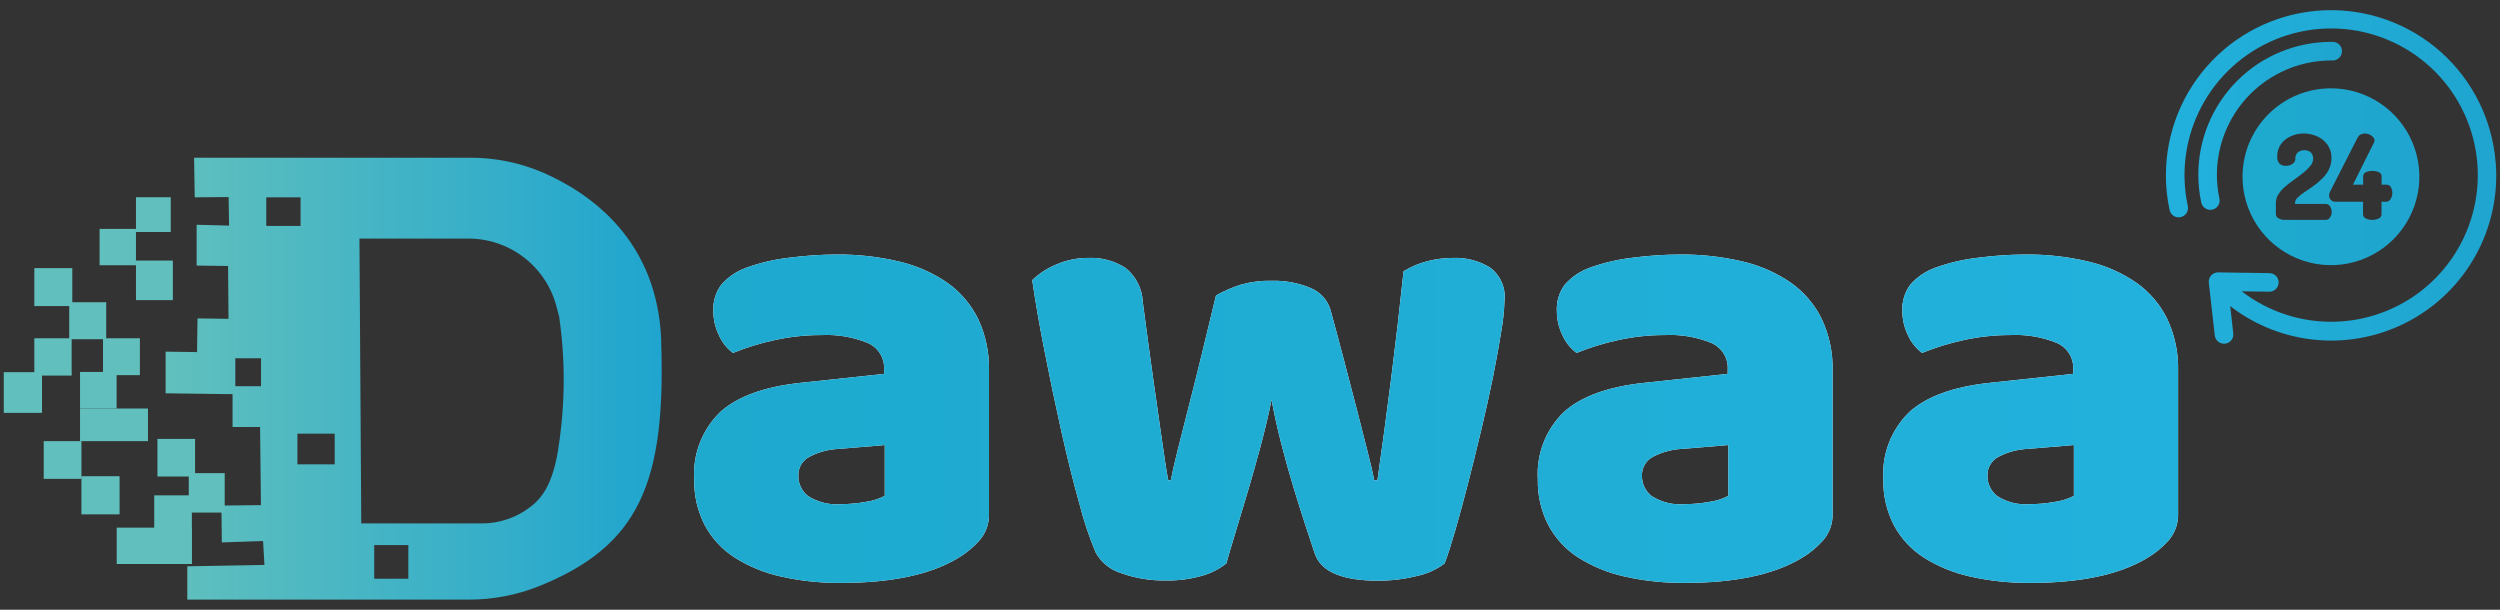<svg width="123" height="30" viewBox="0 0 123 30" fill="none" xmlns="http://www.w3.org/2000/svg">
<rect x="0" y="0" width="123" height="30" fill="#333333" stroke="none"/>
<path d="M41.156 12.522C42.193 12.512 43.227 12.628 44.236 12.867C45.086 13.064 45.891 13.419 46.61 13.913C47.257 14.37 47.778 14.984 48.126 15.696C48.498 16.492 48.681 17.364 48.659 18.242V25.244C48.679 25.728 48.517 26.202 48.204 26.572C47.894 26.923 47.531 27.223 47.127 27.461C45.775 28.271 43.868 28.677 41.407 28.679C40.403 28.69 39.401 28.585 38.422 28.365C37.613 28.187 36.842 27.871 36.142 27.429C35.524 27.032 35.018 26.483 34.672 25.834C34.316 25.14 34.138 24.367 34.155 23.586C34.116 22.974 34.211 22.361 34.432 21.788C34.653 21.216 34.996 20.698 35.436 20.271C36.288 19.503 37.611 19.023 39.404 18.833L43.498 18.394V18.174C43.513 17.903 43.445 17.634 43.303 17.403C43.161 17.171 42.952 16.988 42.704 16.878C41.977 16.58 41.193 16.446 40.408 16.486C39.631 16.484 38.856 16.568 38.097 16.737C37.403 16.887 36.722 17.097 36.063 17.364C35.764 17.143 35.528 16.847 35.378 16.507C35.193 16.133 35.096 15.721 35.096 15.304C35.072 14.839 35.21 14.381 35.488 14.007C35.814 13.636 36.227 13.352 36.691 13.181C37.382 12.931 38.099 12.762 38.829 12.679C39.601 12.578 40.378 12.526 41.156 12.522ZM41.407 24.805C41.8 24.801 42.192 24.764 42.578 24.695C42.911 24.652 43.233 24.552 43.53 24.397V21.897L41.282 22.086C40.781 22.105 40.29 22.233 39.844 22.462C39.67 22.547 39.524 22.681 39.424 22.847C39.324 23.013 39.273 23.204 39.279 23.398C39.275 23.593 39.317 23.787 39.401 23.963C39.486 24.139 39.61 24.293 39.765 24.412C40.255 24.719 40.832 24.857 41.407 24.805Z" fill="white"/>
<path d="M60.344 27.712C59.994 27.994 59.59 28.202 59.157 28.323C58.578 28.491 57.977 28.57 57.374 28.559C56.619 28.575 55.868 28.453 55.157 28.198C54.625 28.035 54.177 27.671 53.908 27.184C53.585 26.413 53.319 25.62 53.113 24.81C52.81 23.729 52.513 22.542 52.224 21.249C51.935 19.956 51.659 18.643 51.398 17.312C51.136 15.979 50.932 14.802 50.786 13.783C51.125 13.457 51.523 13.198 51.957 13.019C52.465 12.796 53.014 12.684 53.568 12.69C54.203 12.664 54.831 12.834 55.367 13.176C55.621 13.377 55.829 13.63 55.977 13.919C56.125 14.208 56.209 14.525 56.224 14.849C56.433 16.433 56.611 17.741 56.757 18.771C56.904 19.801 57.024 20.648 57.118 21.301C57.212 21.955 57.285 22.457 57.338 22.802C57.39 23.147 57.437 23.424 57.479 23.628H57.604C57.667 23.294 57.777 22.812 57.934 22.174C58.091 21.537 58.274 20.815 58.483 20.005C58.692 19.194 58.911 18.311 59.142 17.364C59.372 16.418 59.602 15.471 59.827 14.535C60.218 14.316 60.632 14.137 61.06 14.002C61.554 13.865 62.065 13.802 62.577 13.814C63.22 13.798 63.859 13.915 64.454 14.159C64.689 14.25 64.901 14.392 65.074 14.576C65.247 14.759 65.376 14.98 65.453 15.22C65.704 16.135 65.944 17.029 66.169 17.892C66.394 18.755 66.608 19.56 66.796 20.297C66.985 21.035 67.152 21.694 67.298 22.269C67.445 22.844 67.549 23.294 67.612 23.628H67.769C67.999 22.025 68.224 20.358 68.443 18.63C68.663 16.899 68.867 15.142 69.055 13.348C69.423 13.121 69.823 12.952 70.242 12.847C70.651 12.743 71.07 12.69 71.492 12.69C72.129 12.666 72.76 12.829 73.306 13.16C73.557 13.345 73.755 13.593 73.881 13.878C74.007 14.163 74.055 14.476 74.022 14.786C74.006 15.29 73.953 15.791 73.865 16.287C73.761 16.956 73.625 17.704 73.458 18.535C73.29 19.367 73.097 20.245 72.877 21.16C72.658 22.075 72.438 22.964 72.219 23.816C71.999 24.669 71.79 25.442 71.591 26.127C71.392 26.812 71.22 27.346 71.073 27.722C70.676 28.023 70.217 28.232 69.73 28.334C69.096 28.494 68.444 28.573 67.79 28.569C66.038 28.569 65.006 28.132 64.694 27.257C64.569 26.88 64.412 26.41 64.224 25.835C64.036 25.259 63.837 24.632 63.628 23.942C63.419 23.252 63.22 22.541 63.032 21.803C62.843 21.066 62.687 20.35 62.561 19.665C62.415 20.397 62.237 21.15 62.028 21.929C61.819 22.708 61.604 23.471 61.385 24.209C61.165 24.946 60.961 25.625 60.773 26.242C60.585 26.859 60.438 27.351 60.334 27.727L60.344 27.712Z" fill="white"/>
<path d="M82.661 12.522C83.698 12.512 84.732 12.628 85.741 12.867C86.591 13.064 87.396 13.419 88.115 13.913C88.762 14.37 89.283 14.984 89.631 15.696C90.003 16.492 90.186 17.364 90.164 18.242V25.244C90.184 25.728 90.022 26.201 89.709 26.572C89.399 26.923 89.035 27.223 88.632 27.46C87.278 28.271 85.371 28.677 82.912 28.679C81.908 28.689 80.906 28.584 79.926 28.365C79.118 28.187 78.347 27.87 77.647 27.429C77.028 27.032 76.522 26.483 76.177 25.834C75.82 25.14 75.643 24.367 75.66 23.586C75.621 22.974 75.716 22.36 75.937 21.788C76.158 21.216 76.501 20.698 76.941 20.271C77.793 19.503 79.116 19.023 80.909 18.833L85.003 18.394V18.174C85.018 17.903 84.95 17.634 84.808 17.402C84.666 17.171 84.457 16.988 84.209 16.878C83.482 16.58 82.698 16.446 81.913 16.485C81.136 16.484 80.361 16.568 79.602 16.736C78.907 16.887 78.227 17.097 77.568 17.364C77.269 17.142 77.031 16.846 76.878 16.506C76.692 16.133 76.596 15.721 76.596 15.304C76.571 14.839 76.71 14.38 76.988 14.007C77.313 13.636 77.727 13.352 78.19 13.181C78.881 12.931 79.599 12.762 80.329 12.679C81.1 12.578 81.878 12.525 82.656 12.522H82.661ZM82.912 24.804C83.305 24.801 83.697 24.764 84.083 24.695C84.415 24.652 84.738 24.551 85.035 24.396V21.897L82.786 22.085C82.285 22.105 81.795 22.233 81.349 22.462C81.175 22.547 81.029 22.681 80.929 22.847C80.829 23.013 80.778 23.204 80.784 23.398C80.78 23.593 80.822 23.787 80.906 23.963C80.99 24.139 81.115 24.293 81.27 24.412C81.76 24.719 82.337 24.857 82.912 24.804Z" fill="white"/>
<path d="M99.66 12.522C100.697 12.512 101.731 12.628 102.74 12.867C103.59 13.064 104.395 13.419 105.113 13.913C105.761 14.37 106.282 14.984 106.63 15.696C107.002 16.492 107.185 17.364 107.163 18.242V25.244C107.183 25.728 107.021 26.201 106.708 26.572C106.398 26.923 106.035 27.223 105.631 27.46C104.277 28.271 102.37 28.677 99.911 28.679C98.907 28.689 97.905 28.584 96.925 28.365C96.117 28.187 95.346 27.87 94.646 27.429C94.028 27.032 93.522 26.483 93.176 25.834C92.82 25.14 92.642 24.367 92.659 23.586C92.62 22.974 92.715 22.36 92.936 21.788C93.157 21.216 93.5 20.698 93.94 20.271C94.792 19.503 96.115 19.023 97.908 18.833L102.002 18.394V18.174C102.017 17.903 101.949 17.634 101.807 17.402C101.665 17.171 101.456 16.988 101.208 16.878C100.481 16.58 99.697 16.446 98.912 16.485C98.135 16.484 97.36 16.568 96.601 16.736C95.906 16.887 95.226 17.097 94.567 17.364C94.268 17.142 94.03 16.846 93.877 16.506C93.692 16.133 93.595 15.721 93.595 15.304C93.57 14.839 93.709 14.38 93.987 14.007C94.312 13.636 94.726 13.352 95.189 13.181C95.88 12.931 96.598 12.762 97.328 12.679C98.1 12.578 98.877 12.525 99.655 12.522H99.66ZM99.911 24.804C100.304 24.801 100.696 24.764 101.082 24.695C101.415 24.652 101.737 24.551 102.034 24.396V21.897L99.785 22.085C99.284 22.105 98.794 22.233 98.348 22.462C98.174 22.547 98.028 22.681 97.928 22.847C97.828 23.013 97.777 23.204 97.783 23.398C97.779 23.593 97.82 23.787 97.905 23.963C97.989 24.139 98.114 24.293 98.269 24.412C98.759 24.719 99.335 24.857 99.911 24.804Z" fill="white"/>
<path d="M41.156 12.522C42.193 12.512 43.227 12.628 44.236 12.867C45.086 13.064 45.891 13.419 46.61 13.913C47.257 14.37 47.778 14.984 48.126 15.696C48.498 16.492 48.681 17.364 48.659 18.242V25.244C48.679 25.728 48.517 26.202 48.204 26.572C47.894 26.923 47.531 27.223 47.127 27.461C45.775 28.271 43.868 28.677 41.407 28.679C40.403 28.69 39.401 28.585 38.422 28.365C37.613 28.187 36.842 27.871 36.142 27.429C35.524 27.032 35.018 26.483 34.672 25.834C34.316 25.14 34.138 24.367 34.155 23.586C34.116 22.974 34.211 22.361 34.432 21.788C34.653 21.216 34.996 20.698 35.436 20.271C36.288 19.503 37.611 19.023 39.404 18.833L43.498 18.394V18.174C43.513 17.903 43.445 17.634 43.303 17.403C43.161 17.171 42.952 16.988 42.704 16.878C41.977 16.58 41.193 16.446 40.408 16.486C39.631 16.484 38.856 16.568 38.097 16.737C37.403 16.887 36.722 17.097 36.063 17.364C35.764 17.143 35.528 16.847 35.378 16.507C35.193 16.133 35.096 15.721 35.096 15.304C35.072 14.839 35.21 14.381 35.488 14.007C35.814 13.636 36.227 13.352 36.691 13.181C37.382 12.931 38.099 12.762 38.829 12.679C39.601 12.578 40.378 12.526 41.156 12.522ZM41.407 24.805C41.8 24.801 42.192 24.764 42.578 24.695C42.911 24.652 43.233 24.552 43.53 24.397V21.897L41.282 22.086C40.781 22.105 40.29 22.233 39.844 22.462C39.67 22.547 39.524 22.681 39.424 22.847C39.324 23.013 39.273 23.204 39.279 23.398C39.275 23.593 39.317 23.787 39.401 23.963C39.486 24.139 39.61 24.293 39.765 24.412C40.255 24.719 40.832 24.857 41.407 24.805Z" fill="url(#paint0_linear_575_2005)"/>
<path d="M60.344 27.712C59.994 27.994 59.59 28.202 59.157 28.323C58.578 28.491 57.977 28.57 57.374 28.559C56.619 28.575 55.868 28.453 55.157 28.198C54.625 28.035 54.177 27.671 53.908 27.184C53.585 26.413 53.319 25.62 53.113 24.81C52.81 23.729 52.513 22.542 52.224 21.249C51.935 19.956 51.659 18.643 51.398 17.312C51.136 15.979 50.932 14.802 50.786 13.783C51.125 13.457 51.523 13.198 51.957 13.019C52.465 12.796 53.014 12.684 53.568 12.69C54.203 12.664 54.831 12.834 55.367 13.176C55.621 13.377 55.829 13.63 55.977 13.919C56.125 14.208 56.209 14.525 56.224 14.849C56.433 16.433 56.611 17.741 56.757 18.771C56.904 19.801 57.024 20.648 57.118 21.301C57.212 21.955 57.285 22.457 57.338 22.802C57.39 23.147 57.437 23.424 57.479 23.628H57.604C57.667 23.294 57.777 22.812 57.934 22.174C58.091 21.537 58.274 20.815 58.483 20.005C58.692 19.194 58.911 18.311 59.142 17.364C59.372 16.418 59.602 15.471 59.827 14.535C60.218 14.316 60.632 14.137 61.06 14.002C61.554 13.865 62.065 13.802 62.577 13.814C63.22 13.798 63.859 13.915 64.454 14.159C64.689 14.25 64.901 14.392 65.074 14.576C65.247 14.759 65.376 14.98 65.453 15.22C65.704 16.135 65.944 17.029 66.169 17.892C66.394 18.755 66.608 19.56 66.796 20.297C66.985 21.035 67.152 21.694 67.298 22.269C67.445 22.844 67.549 23.294 67.612 23.628H67.769C67.999 22.025 68.224 20.358 68.443 18.63C68.663 16.899 68.867 15.142 69.055 13.348C69.423 13.121 69.823 12.952 70.242 12.847C70.651 12.743 71.07 12.69 71.492 12.69C72.129 12.666 72.76 12.829 73.306 13.16C73.557 13.345 73.755 13.593 73.881 13.878C74.007 14.163 74.055 14.476 74.022 14.786C74.006 15.29 73.953 15.791 73.865 16.287C73.761 16.956 73.625 17.704 73.458 18.535C73.29 19.367 73.097 20.245 72.877 21.16C72.658 22.075 72.438 22.964 72.219 23.816C71.999 24.669 71.79 25.442 71.591 26.127C71.392 26.812 71.22 27.346 71.073 27.722C70.676 28.023 70.217 28.232 69.73 28.334C69.096 28.494 68.444 28.573 67.79 28.569C66.038 28.569 65.006 28.132 64.694 27.257C64.569 26.88 64.412 26.41 64.224 25.835C64.036 25.259 63.837 24.632 63.628 23.942C63.419 23.252 63.22 22.541 63.032 21.803C62.843 21.066 62.687 20.35 62.561 19.665C62.415 20.397 62.237 21.15 62.028 21.929C61.819 22.708 61.604 23.471 61.385 24.209C61.165 24.946 60.961 25.625 60.773 26.242C60.585 26.859 60.438 27.351 60.334 27.727L60.344 27.712Z" fill="url(#paint1_linear_575_2005)"/>
<path d="M82.661 12.522C83.698 12.512 84.732 12.628 85.741 12.867C86.591 13.064 87.396 13.419 88.115 13.913C88.762 14.37 89.283 14.984 89.631 15.696C90.003 16.492 90.186 17.364 90.164 18.242V25.244C90.184 25.728 90.022 26.201 89.709 26.572C89.399 26.923 89.035 27.223 88.632 27.46C87.278 28.271 85.371 28.677 82.912 28.679C81.908 28.689 80.906 28.584 79.926 28.365C79.118 28.187 78.347 27.87 77.647 27.429C77.028 27.032 76.522 26.483 76.177 25.834C75.82 25.14 75.643 24.367 75.66 23.586C75.621 22.974 75.716 22.36 75.937 21.788C76.158 21.216 76.501 20.698 76.941 20.271C77.793 19.503 79.116 19.023 80.909 18.833L85.003 18.394V18.174C85.018 17.903 84.95 17.634 84.808 17.402C84.666 17.171 84.457 16.988 84.209 16.878C83.482 16.58 82.698 16.446 81.913 16.485C81.136 16.484 80.361 16.568 79.602 16.736C78.907 16.887 78.227 17.097 77.568 17.364C77.269 17.142 77.031 16.846 76.878 16.506C76.692 16.133 76.596 15.721 76.596 15.304C76.571 14.839 76.71 14.38 76.988 14.007C77.313 13.636 77.727 13.352 78.19 13.181C78.881 12.931 79.599 12.762 80.329 12.679C81.1 12.578 81.878 12.525 82.656 12.522H82.661ZM82.912 24.804C83.305 24.801 83.697 24.764 84.083 24.695C84.415 24.652 84.738 24.551 85.035 24.396V21.897L82.786 22.085C82.285 22.105 81.795 22.233 81.349 22.462C81.175 22.547 81.029 22.681 80.929 22.847C80.829 23.013 80.778 23.204 80.784 23.398C80.78 23.593 80.822 23.787 80.906 23.963C80.99 24.139 81.115 24.293 81.27 24.412C81.76 24.719 82.337 24.857 82.912 24.804Z" fill="url(#paint2_linear_575_2005)"/>
<path d="M99.66 12.522C100.697 12.512 101.731 12.628 102.74 12.867C103.59 13.064 104.395 13.419 105.113 13.913C105.761 14.37 106.282 14.984 106.63 15.696C107.002 16.492 107.185 17.364 107.163 18.242V25.244C107.183 25.728 107.021 26.201 106.708 26.572C106.398 26.923 106.035 27.223 105.631 27.46C104.277 28.271 102.37 28.677 99.911 28.679C98.907 28.689 97.905 28.584 96.925 28.365C96.117 28.187 95.346 27.87 94.646 27.429C94.028 27.032 93.522 26.483 93.176 25.834C92.82 25.14 92.642 24.367 92.659 23.586C92.62 22.974 92.715 22.36 92.936 21.788C93.157 21.216 93.5 20.698 93.94 20.271C94.792 19.503 96.115 19.023 97.908 18.833L102.002 18.394V18.174C102.017 17.903 101.949 17.634 101.807 17.402C101.665 17.171 101.456 16.988 101.208 16.878C100.481 16.58 99.697 16.446 98.912 16.485C98.135 16.484 97.36 16.568 96.601 16.736C95.906 16.887 95.226 17.097 94.567 17.364C94.268 17.142 94.03 16.846 93.877 16.506C93.692 16.133 93.595 15.721 93.595 15.304C93.57 14.839 93.709 14.38 93.987 14.007C94.312 13.636 94.726 13.352 95.189 13.181C95.88 12.931 96.598 12.762 97.328 12.679C98.1 12.578 98.877 12.525 99.655 12.522H99.66ZM99.911 24.804C100.304 24.801 100.696 24.764 101.082 24.695C101.415 24.652 101.737 24.551 102.034 24.396V21.897L99.785 22.085C99.284 22.105 98.794 22.233 98.348 22.462C98.174 22.547 98.028 22.681 97.928 22.847C97.828 23.013 97.777 23.204 97.783 23.398C97.779 23.593 97.82 23.787 97.905 23.963C97.989 24.139 98.114 24.293 98.269 24.412C98.759 24.719 99.335 24.857 99.911 24.804Z" fill="url(#paint3_linear_575_2005)"/>
<path d="M32.535 16.794C32.367 11.827 29.058 9.511 26.715 8.491C25.579 8.003 24.354 7.754 23.118 7.759H9.549L9.581 9.709L11.249 9.694L11.27 11.1L9.675 11.058V13.066L11.222 13.087L11.243 15.686L9.717 15.665L9.696 17.322L8.148 17.301V19.351L11.442 19.393V21.009H12.796L12.838 24.852L10.893 24.873L10.914 26.687L12.943 26.619L13.011 27.795L9.215 27.863V29.5H23.086C24.242 29.501 25.388 29.284 26.464 28.862C31.468 26.87 32.765 23.733 32.529 16.794H32.535ZM12.843 19.001H11.578V17.626H12.843V19.001ZM13.1 9.709H14.788V11.116H13.1V9.709ZM16.467 22.844H14.632V21.338H16.467V22.844ZM20.09 28.475H18.412V26.818H20.09V28.475ZM27.468 22.091C27.269 23.346 26.919 24.209 26.307 24.763C25.582 25.409 24.643 25.761 23.672 25.751H17.774L17.685 11.738H23.008C23.994 11.729 24.956 12.046 25.743 12.64C26.531 13.234 27.101 14.071 27.363 15.022C27.51 15.576 27.505 15.566 27.51 15.576C27.463 15.346 27.567 15.801 27.51 15.576C27.824 17.739 27.808 19.938 27.463 22.096L27.468 22.091Z" fill="url(#paint4_linear_575_2005)"/>
<path d="M6.882 16.643H5.068V18.457H6.882V16.643Z" fill="#61C0BD"/>
<path d="M8.504 12.82H6.69V14.765H8.504V12.82Z" fill="#61C0BD"/>
<path d="M8.4 9.704H6.69V11.414H8.4V9.704Z" fill="#61C0BD"/>
<path d="M6.689 11.262H4.9V13.05H6.689V11.262Z" fill="#61C0BD"/>
<path d="M3.557 13.192H1.69V15.058H3.557V13.192Z" fill="#61C0BD"/>
<path d="M5.225 14.87H3.406V16.69H5.225V14.87Z" fill="#61C0BD"/>
<path d="M3.525 16.643H1.69V18.478H3.525V16.643Z" fill="#61C0BD"/>
<path d="M2.067 18.311H0.185V20.313H2.067V18.311Z" fill="#61C0BD"/>
<path d="M5.737 18.3H3.938V20.099H5.737V18.3Z" fill="#61C0BD"/>
<path d="M7.28 20.099H3.938V21.704H7.28V20.099Z" fill="#61C0BD"/>
<path d="M4.008 21.704H2.151V23.56H4.008V21.704Z" fill="#61C0BD"/>
<path d="M5.883 23.429H4.006V25.306H5.883V23.429Z" fill="#61C0BD"/>
<path d="M9.444 25.96H5.742V27.748H9.444V25.96Z" fill="#61C0BD"/>
<path d="M9.439 24.371H7.588V26.07H9.439V24.371Z" fill="#61C0BD"/>
<path d="M11.055 23.278H9.288V25.218H11.055V23.278Z" fill="#61C0BD"/>
<path d="M9.597 21.594H7.746V23.445H9.597V21.594Z" fill="#61C0BD"/>
<path d="M110.332 8.695C110.332 9.556 110.587 10.397 111.065 11.112C111.543 11.828 112.223 12.385 113.018 12.714C113.812 13.044 114.687 13.13 115.531 12.962C116.375 12.794 117.15 12.38 117.758 11.771C118.367 11.163 118.781 10.388 118.949 9.544C119.117 8.7 119.031 7.825 118.701 7.03C118.372 6.236 117.815 5.556 117.099 5.078C116.384 4.6 115.543 4.345 114.682 4.345C113.529 4.345 112.422 4.803 111.606 5.619C110.79 6.435 110.332 7.541 110.332 8.695ZM116.152 6.619C116.218 6.584 116.291 6.566 116.366 6.567C116.431 6.571 116.494 6.585 116.554 6.609C116.624 6.637 116.688 6.678 116.742 6.729C116.768 6.753 116.788 6.781 116.803 6.812C116.817 6.844 116.825 6.878 116.826 6.912C116.823 6.951 116.812 6.988 116.795 7.022L115.765 9.087H116.267V8.68C116.265 8.634 116.278 8.589 116.303 8.552C116.328 8.514 116.365 8.486 116.408 8.47C116.507 8.428 116.614 8.406 116.721 8.408C116.829 8.407 116.936 8.428 117.035 8.47C117.078 8.486 117.114 8.515 117.139 8.552C117.164 8.59 117.177 8.634 117.176 8.68V9.087H117.427C117.471 9.086 117.515 9.098 117.552 9.121C117.589 9.144 117.619 9.178 117.637 9.218C117.683 9.307 117.706 9.406 117.704 9.506C117.704 9.608 117.673 9.708 117.616 9.793C117.598 9.83 117.57 9.862 117.536 9.885C117.502 9.908 117.463 9.921 117.422 9.924H117.171V10.541C117.172 10.586 117.158 10.63 117.133 10.668C117.108 10.705 117.072 10.734 117.03 10.75C116.932 10.797 116.825 10.82 116.716 10.818C116.608 10.82 116.5 10.797 116.403 10.75C116.361 10.734 116.325 10.705 116.299 10.668C116.274 10.63 116.261 10.586 116.261 10.541V9.924H114.897C114.857 9.925 114.818 9.919 114.781 9.904C114.744 9.89 114.71 9.868 114.682 9.84C114.652 9.81 114.628 9.773 114.612 9.732C114.597 9.692 114.591 9.648 114.593 9.605C114.592 9.577 114.596 9.549 114.604 9.521C114.611 9.488 114.624 9.457 114.64 9.427L115.984 6.792C116.02 6.715 116.078 6.651 116.152 6.609V6.619ZM114.583 8.34C114.496 8.506 114.383 8.658 114.248 8.789C114.114 8.923 113.968 9.045 113.814 9.155C113.663 9.265 113.516 9.365 113.38 9.453C113.26 9.531 113.148 9.62 113.046 9.72C113.007 9.752 112.975 9.792 112.953 9.837C112.93 9.882 112.917 9.931 112.915 9.981V10.034H114.442C114.481 10.035 114.519 10.047 114.553 10.067C114.587 10.087 114.615 10.115 114.635 10.149C114.69 10.229 114.719 10.324 114.719 10.421C114.722 10.52 114.692 10.617 114.635 10.698C114.617 10.733 114.589 10.763 114.555 10.784C114.521 10.805 114.482 10.817 114.442 10.818H112.371C112.28 10.815 112.19 10.79 112.11 10.745C112.071 10.727 112.037 10.698 112.013 10.662C111.989 10.626 111.976 10.584 111.974 10.541V9.976C111.974 9.823 112.019 9.674 112.105 9.548C112.198 9.405 112.312 9.278 112.444 9.171C112.586 9.051 112.732 8.936 112.889 8.826C113.046 8.716 113.192 8.601 113.333 8.491C113.459 8.393 113.573 8.281 113.673 8.157C113.758 8.057 113.806 7.932 113.809 7.801C113.808 7.736 113.794 7.672 113.767 7.613C113.737 7.546 113.688 7.49 113.626 7.451C113.538 7.404 113.438 7.383 113.339 7.389C113.239 7.396 113.143 7.43 113.061 7.487C113.015 7.53 112.979 7.583 112.956 7.642C112.934 7.701 112.925 7.764 112.931 7.827C112.929 7.873 112.916 7.918 112.893 7.958C112.871 7.998 112.839 8.032 112.8 8.057C112.698 8.129 112.574 8.165 112.45 8.157C112.343 8.161 112.239 8.125 112.157 8.057C112.112 8.007 112.079 7.948 112.059 7.884C112.039 7.82 112.033 7.753 112.042 7.686C112.036 7.469 112.102 7.255 112.23 7.08C112.357 6.911 112.527 6.779 112.722 6.698C112.921 6.611 113.137 6.566 113.354 6.567C113.578 6.568 113.799 6.616 114.003 6.708C114.205 6.797 114.379 6.938 114.51 7.116C114.646 7.308 114.716 7.54 114.708 7.775C114.712 7.971 114.667 8.165 114.578 8.34H114.583Z" fill="url(#paint5_linear_575_2005)"/>
<path d="M122.786 8C122.625 5.905 121.658 3.955 120.09 2.558C118.522 1.161 116.473 0.425 114.375 0.506C112.276 0.586 110.29 1.477 108.833 2.99C107.376 4.503 106.562 6.521 106.562 8.622C106.561 9.198 106.622 9.773 106.745 10.337C106.757 10.396 106.781 10.451 106.816 10.5C106.85 10.549 106.894 10.591 106.944 10.623C106.995 10.655 107.051 10.677 107.11 10.687C107.169 10.697 107.23 10.695 107.288 10.682C107.348 10.669 107.404 10.645 107.453 10.61C107.503 10.576 107.545 10.532 107.578 10.481C107.611 10.43 107.633 10.373 107.643 10.313C107.654 10.253 107.652 10.192 107.639 10.133C107.282 8.476 107.52 6.746 108.312 5.247C109.103 3.748 110.397 2.575 111.966 1.935C113.535 1.294 115.28 1.227 116.894 1.744C118.508 2.261 119.889 3.33 120.794 4.763C121.699 6.196 122.07 7.902 121.843 9.582C121.616 11.262 120.805 12.808 119.552 13.95C118.299 15.091 116.684 15.755 114.99 15.825C113.297 15.895 111.632 15.366 110.29 14.332L111.644 14.352C111.765 14.355 111.882 14.308 111.97 14.224C112.057 14.14 112.107 14.024 112.109 13.903C112.111 13.781 112.065 13.664 111.981 13.577C111.896 13.49 111.781 13.44 111.659 13.438L109.134 13.401C109.069 13.4 109.004 13.414 108.945 13.44C108.885 13.466 108.832 13.505 108.788 13.553C108.745 13.602 108.712 13.659 108.692 13.721C108.673 13.783 108.666 13.849 108.674 13.913L108.967 16.502C108.979 16.617 109.036 16.724 109.124 16.799C109.212 16.875 109.326 16.914 109.443 16.909H109.474C109.534 16.903 109.592 16.884 109.645 16.855C109.697 16.826 109.744 16.787 109.781 16.74C109.819 16.693 109.846 16.639 109.863 16.581C109.879 16.523 109.884 16.462 109.877 16.402L109.725 15.058C110.968 16.021 112.463 16.601 114.03 16.73C115.597 16.859 117.167 16.53 118.551 15.784C119.934 15.038 121.071 13.906 121.824 12.526C122.577 11.146 122.913 9.577 122.791 8.01L122.786 8Z" fill="url(#paint6_linear_575_2005)"/>
<path d="M108.81 10.316H108.821C108.881 10.307 108.939 10.286 108.991 10.254C109.043 10.222 109.088 10.18 109.123 10.13C109.158 10.08 109.183 10.024 109.196 9.964C109.209 9.904 109.209 9.843 109.197 9.783C109.021 8.963 109.03 8.115 109.224 7.299C109.418 6.484 109.792 5.722 110.318 5.069C110.845 4.417 111.51 3.89 112.266 3.528C113.022 3.165 113.849 2.977 114.687 2.975H114.766C114.886 2.976 115.003 2.93 115.089 2.845C115.175 2.761 115.224 2.646 115.226 2.525V2.515C115.226 2.396 115.179 2.282 115.096 2.197C115.013 2.112 114.9 2.063 114.781 2.06H114.687C112.956 2.061 111.295 2.75 110.071 3.974C108.847 5.199 108.158 6.859 108.157 8.591C108.157 9.055 108.206 9.517 108.303 9.971C108.329 10.082 108.396 10.179 108.489 10.244C108.583 10.308 108.697 10.336 108.81 10.321V10.316Z" fill="url(#paint7_linear_575_2005)"/>
<defs>
<linearGradient id="paint0_linear_575_2005" x1="34.147" y1="20.601" x2="107.212" y2="20.601" gradientUnits="userSpaceOnUse">
<stop stop-color="#1EAACF"/>
<stop offset="1" stop-color="#21B1DC"/>
</linearGradient>
<linearGradient id="paint1_linear_575_2005" x1="34.142" y1="20.596" x2="107.182" y2="20.596" gradientUnits="userSpaceOnUse">
<stop stop-color="#1EAACF"/>
<stop offset="1" stop-color="#21B1DC"/>
</linearGradient>
<linearGradient id="paint2_linear_575_2005" x1="34.111" y1="20.601" x2="107.177" y2="20.601" gradientUnits="userSpaceOnUse">
<stop stop-color="#1EAACF"/>
<stop offset="1" stop-color="#21B1DC"/>
</linearGradient>
<linearGradient id="paint3_linear_575_2005" x1="34.099" y1="20.601" x2="107.165" y2="20.601" gradientUnits="userSpaceOnUse">
<stop stop-color="#1EAACF"/>
<stop offset="1" stop-color="#21B1DC"/>
</linearGradient>
<linearGradient id="paint4_linear_575_2005" x1="8.148" y1="18.63" x2="32.556" y2="18.63" gradientUnits="userSpaceOnUse">
<stop stop-color="#61C0BD"/>
<stop offset="1" stop-color="#1FA5CF"/>
</linearGradient>
<linearGradient id="paint5_linear_575_2005" x1="110.332" y1="8.695" x2="119.033" y2="8.695" gradientUnits="userSpaceOnUse">
<stop stop-color="#1EAACF"/>
<stop offset="1" stop-color="#1FA5CF"/>
</linearGradient>
<linearGradient id="paint6_linear_575_2005" x1="106.562" y1="8.688" x2="122.799" y2="8.688" gradientUnits="userSpaceOnUse">
<stop stop-color="#21B1DC"/>
<stop offset="1" stop-color="#1FA5CF"/>
</linearGradient>
<linearGradient id="paint7_linear_575_2005" x1="108.15" y1="6.193" x2="115.219" y2="6.193" gradientUnits="userSpaceOnUse">
<stop offset="0.03" stop-color="#21B1DC"/>
<stop offset="1" stop-color="#1FA5CF"/>
</linearGradient>
</defs>
</svg>
